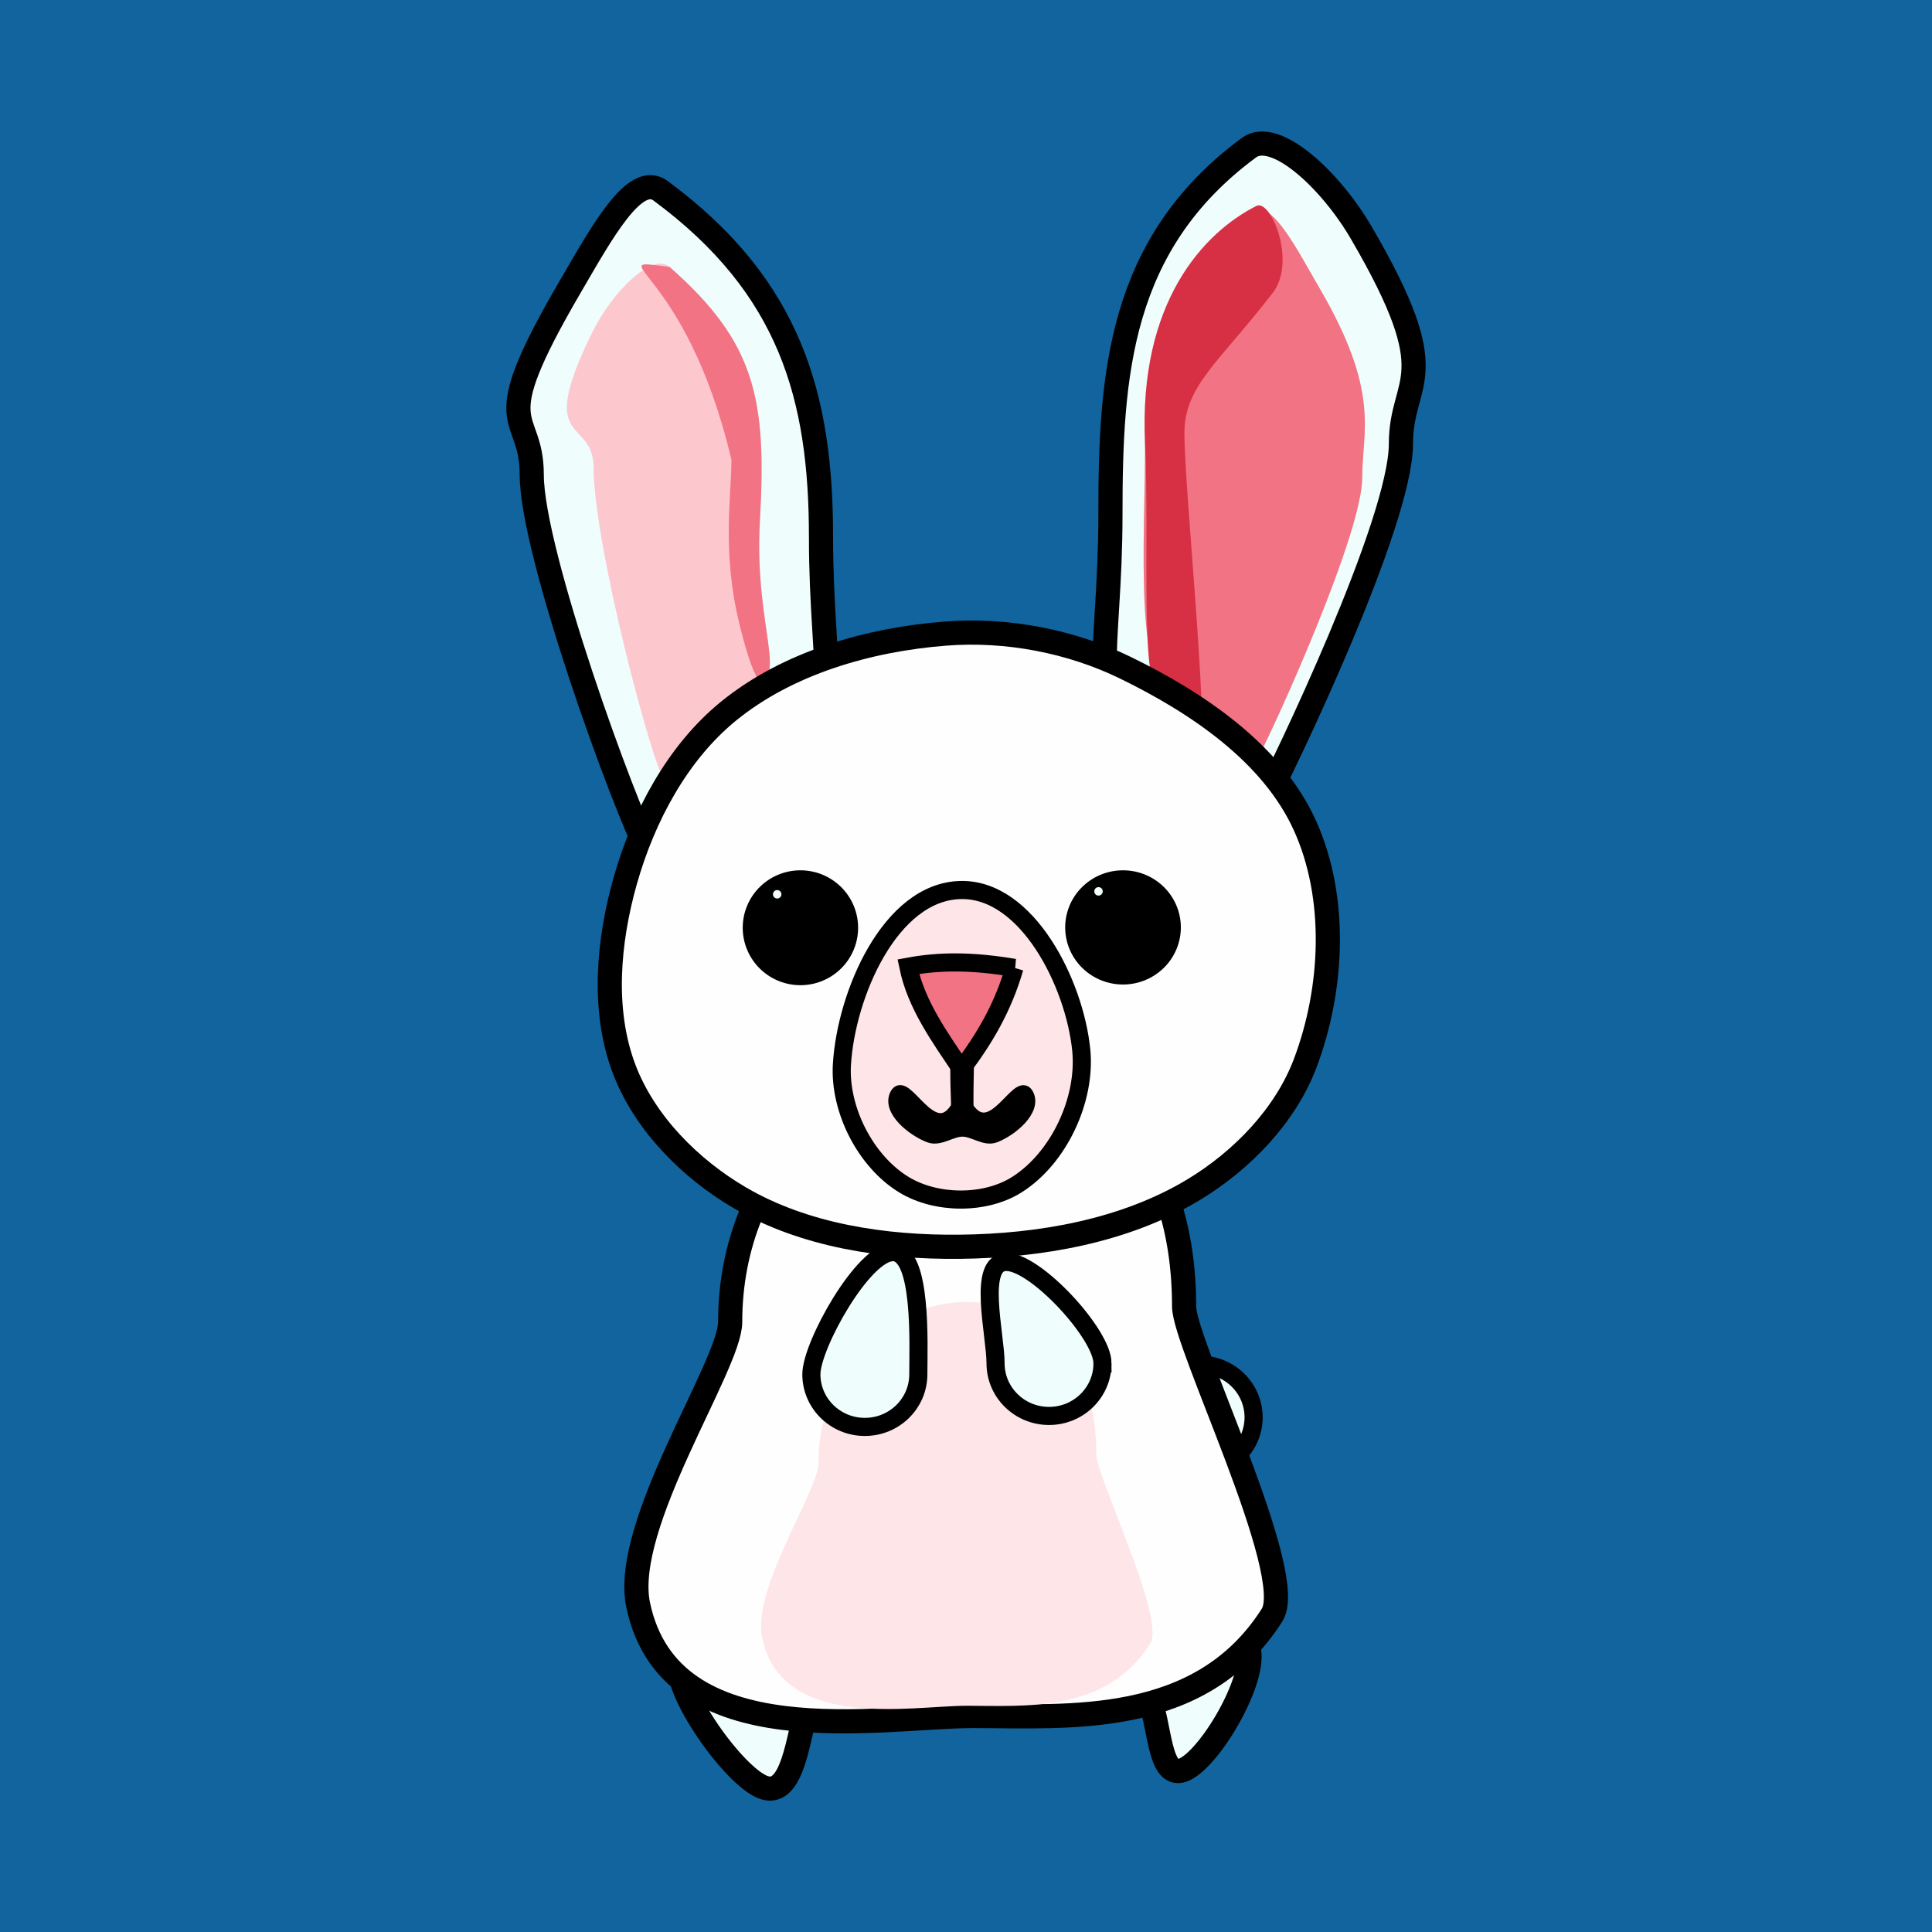 <?xml version="1.0" encoding="UTF-8" standalone="no"?>
<!-- Created with Inkscape (http://www.inkscape.org/) -->

<svg
   xmlns:dc="http://purl.org/dc/elements/1.1/"
   xmlns:cc="http://creativecommons.org/ns#"
   xmlns:rdf="http://www.w3.org/1999/02/22-rdf-syntax-ns#"
   xmlns:svg="http://www.w3.org/2000/svg"
   xmlns="http://www.w3.org/2000/svg"
   xmlns:sodipodi="http://sodipodi.sourceforge.net/DTD/sodipodi-0.dtd"
   xmlns:inkscape="http://www.inkscape.org/namespaces/inkscape"
   width="1600"
   height="1600"
   viewBox="0 0 423.333 423.333"
   version="1.1"
   id="svg2287"
   inkscape:version="0.92.3 (2405546, 2018-03-11)"
   sodipodi:docname="favicon.svg">
  <rect x="0" y="0" width="423.333" height="423.333" fill="#333333" stroke="none"/>
  <defs
     id="defs2281" />
  <sodipodi:namedview
     id="base"
     pagecolor="#ffffff"
     bordercolor="#666666"
     borderopacity="1.0"
     inkscape:pageopacity="0.0"
     inkscape:pageshadow="2"
     inkscape:zoom="0.35"
     inkscape:cx="548.57143"
     inkscape:cy="701.42857"
     inkscape:document-units="px"
     inkscape:current-layer="layer1"
     showgrid="false"
     units="px"
     inkscape:window-width="1920"
     inkscape:window-height="1017"
     inkscape:window-x="1912"
     inkscape:window-y="-8"
     inkscape:window-maximized="1" />
  <g
     inkscape:label="Layer 1"
     inkscape:groupmode="layer"
     id="layer1"
     transform="translate(0,126.333)">
    <g
       id="g2923"
       transform="translate(156.482,-70.304)">
      <rect
         inkscape:export-ydpi="95.999992"
         inkscape:export-xdpi="95.999992"
         width="423.333"
         y="-56.03"
         x="-156.482"
         height="423.333"
         id="rect815-5-3"
         style="display:inline;opacity:1;fill:#11649d;fill-opacity:1;fill-rule:nonzero;stroke:none;stroke-width:2;stroke-linecap:round;stroke-linejoin:miter;stroke-miterlimit:4;stroke-dasharray:none;stroke-dashoffset:0;stroke-opacity:1" />
      <g
         inkscape:export-ydpi="95.999992"
         inkscape:export-xdpi="95.999992"
         transform="translate(-578.76,78.798)"
         id="g1193-5"
         style="display:inline">
        <path
           style="opacity:1;fill:#effefc;fill-opacity:1;fill-rule:nonzero;stroke:#000000;stroke-width:5.292;stroke-linecap:round;stroke-linejoin:miter;stroke-miterlimit:4;stroke-dasharray:none;stroke-dashoffset:0;stroke-opacity:1"
           d="m 602.172,-17.169 c 0,30.533 5.881,44.862 -7.636,44.862 -5.927,3e-6 -25.795,32.39 -30.03,24.47 -5.422,-10.141 -25.714,-65.819 -25.714,-82.963 0,-14.686 -10.545,-8.723 8.434,-41.211 6.868,-11.756 14.136,-25.189 19.782,-21.024 28.579,21.088 35.165,45.332 35.165,75.865 z"
           id="path817-9-6-8-9"
           inkscape:connector-curvature="0"
           sodipodi:nodetypes="sssssss" />
        <path
           style="display:inline;opacity:1;fill:#effefc;fill-opacity:1;fill-rule:nonzero;stroke:#000000;stroke-width:5.292;stroke-linecap:round;stroke-linejoin:miter;stroke-miterlimit:4;stroke-dasharray:none;stroke-dashoffset:0;stroke-opacity:1"
           d="m 665.593,-22.065 c 0,30.533 -5.881,44.862 7.636,44.862 5.927,0 20.984,27.847 25.219,19.927 5.422,-10.141 30.793,-63.147 30.793,-80.29 0,-14.686 10.278,-13.801 -8.702,-46.289 -6.868,-11.756 -18.947,-22.784 -24.592,-18.618 -28.579,21.088 -30.354,49.876 -30.354,80.409 z"
           id="path817-9-6-8-2-2"
           inkscape:connector-curvature="0"
           sodipodi:nodetypes="sssssss" />
        <path
           style="display:inline;opacity:1;fill:#fdc7ce;fill-opacity:1;fill-rule:nonzero;stroke:none;stroke-width:3.809;stroke-linecap:round;stroke-linejoin:miter;stroke-miterlimit:4;stroke-dasharray:none;stroke-dashoffset:0;stroke-opacity:1"
           d="m 588.784,-20.744 c -1.359,23.934 6.904,35.789 -2.015,35.789 -3.911,4e-6 -17.021,25.431 -19.816,19.212 -1.519,-3.38 -5.057,-15.819 -7.848,-27.312 -3.782,-15.576 -6.757,-31.402 -6.757,-39.147 0,-11.53 -12.912,-4.108 -0.388,-29.615 4.532,-9.23 13.297,-17.792 17.022,-14.522 18.858,16.556 21.314,28.977 19.802,55.595 z"
           id="path817-9-6-8-26-0"
           inkscape:connector-curvature="0"
           sodipodi:nodetypes="ssssssss" />
        <path
           style="display:inline;opacity:1;fill:#f27383;fill-opacity:1;fill-rule:nonzero;stroke:none;stroke-width:3.809;stroke-linecap:round;stroke-linejoin:miter;stroke-miterlimit:4;stroke-dasharray:none;stroke-dashoffset:0;stroke-opacity:1"
           d="m 588.784,-20.744 c -1.359,23.934 6.904,35.789 -2.015,35.789 -3.911,5e-6 5.697,7.791 2.902,1.572 -1.519,-3.38 -2.652,-3.525 -5.443,-15.017 -3.782,-15.576 -1.679,-27.928 -1.679,-35.673 -10.093,-42.801 -29.688,-44.332 -13.567,-42.266 18.858,16.556 21.314,28.977 19.802,55.595 z"
           id="path817-9-6-8-26-9-2"
           inkscape:connector-curvature="0"
           sodipodi:nodetypes="ssssccs" />
        <path
           style="display:inline;opacity:1;fill:#f27383;fill-opacity:1;fill-rule:nonzero;stroke:none;stroke-width:3.746;stroke-linecap:round;stroke-linejoin:miter;stroke-miterlimit:4;stroke-dasharray:none;stroke-dashoffset:0;stroke-opacity:1"
           d="m 673.172,-37.731 c 0,21.614 -2.559,54.609 7.009,54.609 4.196,0 14.855,19.713 17.853,14.106 3.838,-7.179 22.733,-48.978 22.733,-61.114 0,-10.396 4.069,-18.59 -9.367,-41.588 -4.862,-8.322 -10.473,-19.603 -14.469,-16.654 -20.231,14.928 -23.759,29.026 -23.759,50.64 z"
           id="path817-9-6-8-2-8-9"
           inkscape:connector-curvature="0"
           sodipodi:nodetypes="sssssss" />
        <path
           style="display:inline;opacity:1;fill:#d73045;fill-opacity:1;fill-rule:nonzero;stroke:none;stroke-width:2.615;stroke-linecap:round;stroke-linejoin:miter;stroke-miterlimit:4;stroke-dasharray:none;stroke-dashoffset:0;stroke-opacity:1"
           d="m 673.172,-37.731 c 1.029,21.59 -1.247,54.609 3.416,54.609 2.045,0 7.239,19.713 8.7,14.106 1.871,-7.179 -3.487,-58.733 -3.487,-70.869 0,-10.396 7.462,-15.382 19.356,-30.763 5.293,-6.845 -0.421,-20.649 -3.577,-19.06 -11.597,5.841 -25.878,21.141 -24.408,51.977 z"
           id="path817-9-6-8-2-8-1-1"
           inkscape:connector-curvature="0"
           sodipodi:nodetypes="sssssss" />
      </g>
      <g
         inkscape:export-ydpi="95.999992"
         inkscape:export-xdpi="95.999992"
         transform="translate(-578.76,78.798)"
         id="g1231-5"
         style="display:inline">
        <path
           style="opacity:1;fill:#effefc;fill-opacity:1;fill-rule:nonzero;stroke:#000000;stroke-width:5.292;stroke-linecap:round;stroke-linejoin:miter;stroke-miterlimit:4;stroke-dasharray:none;stroke-dashoffset:0;stroke-opacity:1"
           d="m 695.571,225.584 c 2.926,5.904 -7.576,24.244 -13.611,27.235 -6.035,2.991 -5.316,-10.499 -8.242,-16.403 -2.926,-5.904 -0.407,-13.115 5.628,-16.106 6.035,-2.991 13.299,-0.63 16.225,5.274 z"
           id="path817-7-60-8"
           inkscape:connector-curvature="0"
           sodipodi:nodetypes="sssss" />
        <path
           style="opacity:1;fill:#effefc;fill-opacity:1;fill-rule:nonzero;stroke:#000000;stroke-width:5.292;stroke-linecap:round;stroke-linejoin:miter;stroke-miterlimit:4;stroke-dasharray:none;stroke-dashoffset:0;stroke-opacity:1"
           d="m 599.189,239.048 c -2.03,6.269 -3.043,19.899 -9.451,17.824 -6.408,-2.075 -20.468,-21.776 -18.439,-28.045 2.03,-6.269 13.555,-6.961 19.962,-4.886 6.408,2.075 9.957,8.838 7.927,15.107 z"
           id="path817-7-6-4-6"
           inkscape:connector-curvature="0"
           sodipodi:nodetypes="sssss" />
        <ellipse
           style="opacity:1;fill:#effefc;fill-opacity:1;fill-rule:nonzero;stroke:#000000;stroke-width:3.969;stroke-linecap:round;stroke-linejoin:miter;stroke-miterlimit:4;stroke-dasharray:none;stroke-dashoffset:0;stroke-opacity:1"
           id="path956-1"
           cx="685.246"
           cy="175.73"
           rx="11.717"
           ry="11.528" />
        <path
           style="opacity:1;fill:#fefefe;fill-opacity:1;fill-rule:nonzero;stroke:#000000;stroke-width:5.292;stroke-linecap:round;stroke-linejoin:miter;stroke-miterlimit:4;stroke-dasharray:none;stroke-dashoffset:0;stroke-opacity:1"
           d="m 681.734,151.446 c 0,8.159 24.978,58.611 19.279,67.599 -15.677,24.724 -44.713,22.134 -65.609,22.134 -19.839,0 -66.28,9.222 -73.294,-24.332 -3.662,-17.515 20.161,-52.526 20.161,-61.999 10e-6,-34.11 25.667,-57.604 53.133,-57.604 27.466,2e-6 46.33,20.092 46.33,54.203 z"
           id="path817-3-4-48"
           inkscape:connector-curvature="0"
           sodipodi:nodetypes="sssssss" />
        <path
           style="display:inline;opacity:1;fill:#fee5e8;fill-opacity:1;fill-rule:nonzero;stroke:none;stroke-width:3.246;stroke-linecap:round;stroke-linejoin:miter;stroke-miterlimit:4;stroke-dasharray:none;stroke-dashoffset:0;stroke-opacity:1"
           d="m 662.494,183.783 c 0,5.015 15.29,36.024 11.802,41.548 -9.596,15.196 -27.371,13.604 -40.162,13.604 -12.144,0 -40.573,5.668 -44.866,-14.955 -2.241,-10.766 12.341,-32.284 12.341,-38.106 10e-6,-20.965 15.712,-35.405 32.525,-35.406 16.813,1e-5 28.36,12.349 28.36,33.315 z"
           id="path817-3-4-9-6"
           inkscape:connector-curvature="0"
           sodipodi:nodetypes="sssssss" />
        <path
           style="display:inline;opacity:1;fill:#effefc;fill-opacity:1;fill-rule:nonzero;stroke:#000000;stroke-width:3.969;stroke-linecap:round;stroke-linejoin:miter;stroke-miterlimit:4;stroke-dasharray:none;stroke-dashoffset:0;stroke-opacity:1"
           d="m 623.497,166.305 c 0,6.367 -5.246,11.528 -11.717,11.528 -6.471,0 -11.717,-5.161 -11.717,-11.528 0,-6.367 11.393,-26.763 17.864,-26.763 6.471,0 5.57,20.396 5.57,26.763 z"
           id="path956-6-2"
           inkscape:connector-curvature="0"
           sodipodi:nodetypes="sssss" />
        <path
           style="display:inline;opacity:1;fill:#effefc;fill-opacity:1;fill-rule:nonzero;stroke:#000000;stroke-width:3.969;stroke-linecap:round;stroke-linejoin:miter;stroke-miterlimit:4;stroke-dasharray:none;stroke-dashoffset:0;stroke-opacity:1"
           d="m 663.855,163.9 c 0,6.367 -5.246,11.528 -11.717,11.528 -6.471,0 -11.717,-5.161 -11.717,-11.528 0,-6.367 -4.108,-22.219 2.363,-22.219 6.471,-1e-5 21.072,15.852 21.072,22.219 z"
           id="path956-4-9"
           inkscape:connector-curvature="0"
           sodipodi:nodetypes="sssss" />
      </g>
      <path
         inkscape:export-ydpi="95.999992"
         inkscape:export-xdpi="95.999992"
         sodipodi:nodetypes="sssssssss"
         inkscape:connector-curvature="0"
         id="path817-98-4-8-8"
         d="m 131.877,140.888 c 2.93,15.995 -2.979,34.131 -5.896,40.467 -3.867,8.399 -14.536,20.172 -19.732,23.64 -9.408,6.279 -30.931,10.086 -51.544,10.086 -13.59,0 -33.765,0.671 -45.785,-6.15 -11.488,-6.519 -25.207,-15.363 -27.572,-29.249 -2.821,-16.563 -3.13,-24.602 -0.564,-40.873 5.292,-33.554 33.751,-56.994 75.244,-56.994 41.494,-1e-5 69.536,24.613 75.849,59.073 z"
         style="display:inline;opacity:1;fill:#fefefe;fill-opacity:1;fill-rule:nonzero;stroke:none;stroke-width:5.292;stroke-linecap:round;stroke-linejoin:miter;stroke-miterlimit:4;stroke-dasharray:none;stroke-dashoffset:0;stroke-opacity:1" />
      <g
         inkscape:export-ydpi="95.999992"
         inkscape:export-xdpi="95.999992"
         transform="translate(-1003.682,70.304)"
         id="g6055"
         style="display:inline">
        <path
           style="opacity:1;fill:#000000;fill-opacity:1;fill-rule:nonzero;stroke:#000000;stroke-width:3.434;stroke-linecap:round;stroke-linejoin:miter;stroke-miterlimit:4;stroke-dasharray:none;stroke-dashoffset:0;stroke-opacity:1"
           d="m 1033.508,76.953 a 10.923,10.869 0 0 1 -10.923,10.869 10.923,10.869 0 0 1 -10.923,-10.869 10.923,10.869 0 0 1 10.923,-10.869 10.923,10.869 0 0 1 10.923,10.869 z"
           id="path876-1-50"
           inkscape:connector-curvature="0" />
        <path
           style="opacity:1;fill:#000000;fill-opacity:1;fill-rule:nonzero;stroke:#000000;stroke-width:3.183;stroke-linecap:round;stroke-linejoin:miter;stroke-miterlimit:4;stroke-dasharray:none;stroke-dashoffset:0;stroke-opacity:1"
           d="m 1104.35,76.877 a 11.078,10.919 0 0 1 -11.078,10.919 11.078,10.919 0 0 1 -11.078,-10.919 11.078,10.919 0 0 1 11.078,-10.919 11.078,10.919 0 0 1 11.078,10.919 z"
           id="path878-4-6"
           inkscape:connector-curvature="0" />
      </g>
      <path
         inkscape:export-ydpi="95.999992"
         inkscape:export-xdpi="95.999992"
         inkscape:connector-curvature="0"
         id="path876-1-50-5"
         d="m 14.74,139.926 a 0.926,0.926 0 0 1 -0.926,0.926 0.926,0.926 0 0 1 -0.926,-0.926 0.926,0.926 0 0 1 0.926,-0.926 0.926,0.926 0 0 1 0.926,0.926 z"
         style="display:inline;opacity:1;fill:#effefc;fill-opacity:1;fill-rule:nonzero;stroke:none;stroke-width:0.292;stroke-linecap:round;stroke-linejoin:miter;stroke-miterlimit:4;stroke-dasharray:none;stroke-dashoffset:0;stroke-opacity:1" />
      <path
         inkscape:export-ydpi="95.999992"
         inkscape:export-xdpi="95.999992"
         inkscape:connector-curvature="0"
         id="path876-1-50-5-9"
         d="m 13.966,139.616 a 0.397,0.397 0 0 1 -0.397,0.397 0.397,0.397 0 0 1 -0.397,-0.397 0.397,0.397 0 0 1 0.397,-0.397 0.397,0.397 0 0 1 0.397,0.397 z"
         style="display:inline;opacity:1;fill:#fefefe;fill-opacity:1;fill-rule:nonzero;stroke:none;stroke-width:0.125;stroke-linecap:round;stroke-linejoin:miter;stroke-miterlimit:4;stroke-dasharray:none;stroke-dashoffset:0;stroke-opacity:1" />
      <path
         inkscape:export-ydpi="95.999992"
         inkscape:export-xdpi="95.999992"
         sodipodi:nodetypes="aaaaaaaaaaa"
         inkscape:connector-curvature="0"
         id="path817-98-4-86"
         d="m 129.445,124.851 c 7.162,15.806 6.194,35.821 0.076,52.059 -4.339,11.517 -13.875,21.335 -24.405,27.706 -15.077,9.122 -33.734,12.36 -51.355,12.543 -16.408,0.17 -33.881,-2.414 -48.053,-10.685 -10.937,-6.383 -20.915,-16.397 -25.42,-28.231 -4.896,-12.862 -3.52,-28.045 0.232,-41.285 3.952,-13.945 11.369,-27.989 22.605,-37.146 13.053,-10.637 30.778,-15.704 47.566,-17.011 13.36,-1.04 27.453,1.63 39.491,7.516 15.659,7.656 32.069,18.659 39.263,34.535 z"
         style="display:inline;opacity:1;fill:none;fill-opacity:1;fill-rule:nonzero;stroke:#000000;stroke-width:5.292;stroke-linecap:round;stroke-linejoin:miter;stroke-miterlimit:4;stroke-dasharray:none;stroke-dashoffset:0;stroke-opacity:1" />
      <path
         inkscape:export-ydpi="95.999992"
         inkscape:export-xdpi="95.999992"
         inkscape:connector-curvature="0"
         id="path876-1-50-5-7"
         d="m 85.146,139.283 a 0.926,0.926 0 0 1 -0.926,0.926 0.926,0.926 0 0 1 -0.926,-0.926 0.926,0.926 0 0 1 0.926,-0.926 0.926,0.926 0 0 1 0.926,0.926 z"
         style="display:inline;opacity:1;fill:#effefc;fill-opacity:1;fill-rule:nonzero;stroke:none;stroke-width:0.292;stroke-linecap:round;stroke-linejoin:miter;stroke-miterlimit:4;stroke-dasharray:none;stroke-dashoffset:0;stroke-opacity:1" />
      <path
         inkscape:export-ydpi="95.999992"
         inkscape:export-xdpi="95.999992"
         inkscape:connector-curvature="0"
         id="path876-1-50-5-9-0"
         d="m 84.372,138.973 a 0.397,0.397 0 0 1 -0.397,0.397 0.397,0.397 0 0 1 -0.397,-0.397 0.397,0.397 0 0 1 0.397,-0.397 0.397,0.397 0 0 1 0.397,0.397 z"
         style="display:inline;opacity:1;fill:#fefefe;fill-opacity:1;fill-rule:nonzero;stroke:none;stroke-width:0.125;stroke-linecap:round;stroke-linejoin:miter;stroke-miterlimit:4;stroke-dasharray:none;stroke-dashoffset:0;stroke-opacity:1" />
      <path
         inkscape:export-ydpi="95.999992"
         inkscape:export-xdpi="95.999992"
         sodipodi:nodetypes="aaaaaa"
         inkscape:connector-curvature="0"
         id="path880-3-0"
         d="m 80.438,174.036 c 1.094,10.857 -4.901,23.712 -14.133,29.528 -6.969,4.391 -17.676,4.284 -24.711,0 -8.437,-5.138 -14.19,-16.468 -13.6,-26.329 0.92,-15.38 10.553,-37.853 25.955,-38.245 14.639,-0.373 25.021,20.476 26.489,35.046 z"
         style="display:inline;opacity:1;fill:#fee5e8;fill-opacity:1;fill-rule:nonzero;stroke:#000000;stroke-width:3.969;stroke-linecap:round;stroke-linejoin:miter;stroke-miterlimit:4;stroke-dasharray:none;stroke-dashoffset:0;stroke-opacity:1" />
      <g
         inkscape:export-ydpi="95.999992"
         inkscape:export-xdpi="95.999992"
         id="g6059"
         style="display:inline"
         transform="translate(-1003.149,-56.03)">
        <path
           style="display:inline;opacity:1;fill:#000000;fill-opacity:1;fill-rule:nonzero;stroke:#000000;stroke-width:2.646;stroke-linecap:round;stroke-linejoin:miter;stroke-miterlimit:4;stroke-dasharray:none;stroke-dashoffset:0;stroke-opacity:1"
           d="m 1071.82,239.77 c 1.833,3.443 -3.486,7.882 -7.127,9.282 -2.255,0.866 -4.711,-1.309 -7.127,-1.314 -2.468,-0.005 -4.98,2.191 -7.287,1.314 -3.677,-1.398 -9.115,-5.798 -7.287,-9.282 2.102,-4.007 7.996,11.157 13.219,3.029 0.371,-0.578 0,-1.587 0,-9.411 0,-0.32 1.133,-0.546 1.196,-0.663 0.148,0.321 0.12,-1.481 0.298,-0.061 0.03,0.238 1.043,0.511 1.04,0.816 -0.019,2.519 -0.22,8.988 0,9.31 5.331,7.812 10.993,-6.931 13.076,-3.019 z"
           id="path880-3-1-84"
           inkscape:connector-curvature="0"
           sodipodi:nodetypes="caaassscssssc" />
        <path
           style="display:inline;opacity:1;fill:#f27383;fill-opacity:1;fill-rule:nonzero;stroke:#000000;stroke-width:3.969;stroke-linecap:round;stroke-linejoin:miter;stroke-miterlimit:4;stroke-dasharray:none;stroke-dashoffset:0;stroke-opacity:1"
           d="m 1068.949,212.084 c -2.543,8.767 -6.622,15.607 -11.626,22.229 -4.711,-7.013 -9.903,-14.163 -11.626,-22.496 6.881,-1.283 14.065,-1.28 23.252,0.267 z"
           id="rect882-6-8-0"
           inkscape:connector-curvature="0"
           sodipodi:nodetypes="cccc" />
      </g>
    </g>
  </g>
</svg>
